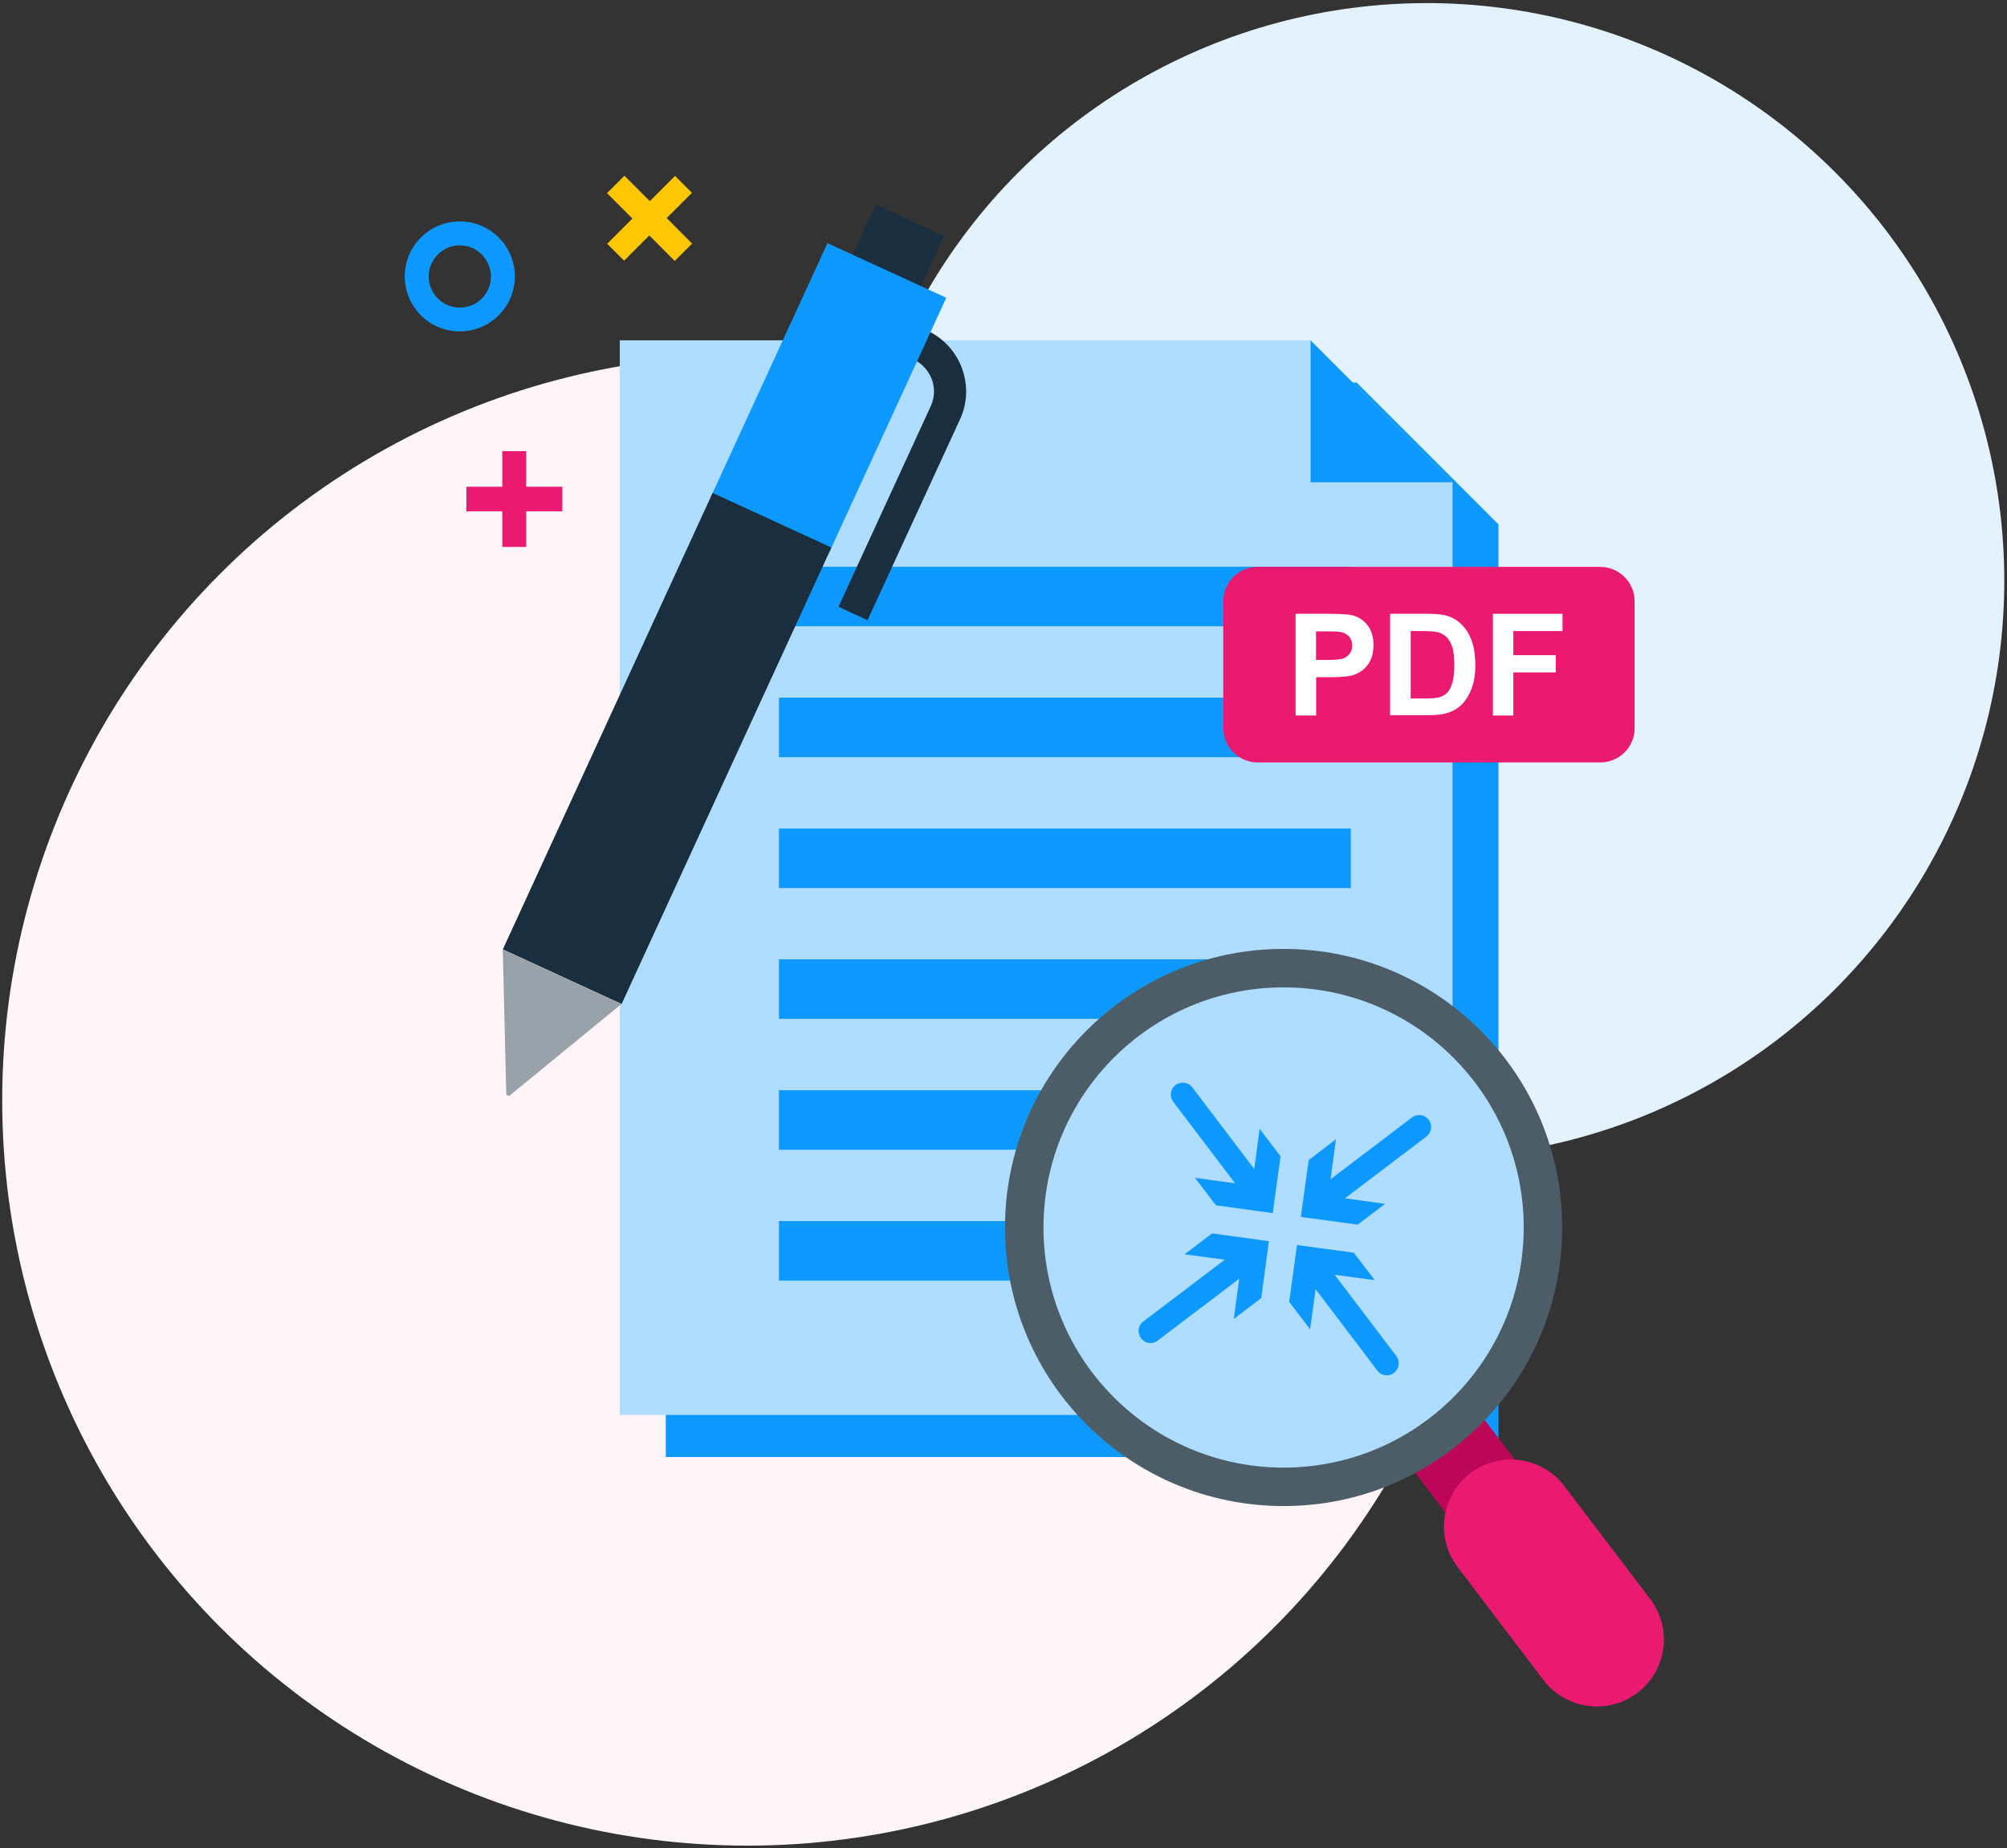 <svg width="354" height="326" viewBox="0 0 354 326" fill="none" xmlns="http://www.w3.org/2000/svg">
<rect x="0" y="0" width="354" height="326" fill="#333333" stroke="none"/>
<g style="mix-blend-mode:multiply">
<ellipse cx="251.67" cy="102.42" rx="101.852" ry="101.873" fill="#E3F2FD"/>
</g>
<g style="mix-blend-mode:multiply">
<ellipse cx="131.807" cy="194.103" rx="131.416" ry="131.444" fill="#FFF5F9"/>
</g>
<path d="M264.307 92.5V257.005H117.429V67.467H239.273L264.307 92.5Z" fill="#0D99FF"/>
<path d="M256.197 85.065V249.57H109.319V60.032H231.163L256.197 85.065Z" fill="#AEDDFF"/>
<path d="M256.197 85.065H231.163V60.032L256.197 85.065Z" fill="#0D99FF"/>
<path d="M238.259 99.962H137.394V110.465H238.259V99.962Z" fill="#0D99FF"/>
<path d="M238.259 123.052H137.394V133.555H238.259V123.052Z" fill="#0D99FF"/>
<path d="M238.259 146.143H137.394V156.646H238.259V146.143Z" fill="#0D99FF"/>
<path d="M238.259 169.205H137.394V179.708H238.259V169.205Z" fill="#0D99FF"/>
<path d="M238.259 192.296H137.394V202.799H238.259V192.296Z" fill="#0D99FF"/>
<path d="M226.461 215.385H137.394V225.889H226.461V215.385Z" fill="#0D99FF"/>
<path d="M282.244 134.485H221.843C218.492 134.485 215.76 131.753 215.76 128.402V106.072C215.76 102.721 218.492 99.99 221.843 99.99H282.244C285.595 99.99 288.326 102.721 288.326 106.072V128.402C288.354 131.753 285.623 134.485 282.244 134.485Z" fill="#EA1A71"/>
<path d="M228.516 126.178V108.269H234.317C236.514 108.269 237.95 108.353 238.625 108.55C239.639 108.832 240.512 109.395 241.216 110.296C241.92 111.197 242.258 112.352 242.258 113.788C242.258 114.886 242.061 115.815 241.667 116.575C241.272 117.336 240.766 117.927 240.146 118.349C239.527 118.772 238.907 119.053 238.259 119.194C237.386 119.363 236.147 119.448 234.514 119.448H232.149V126.206H228.516V126.178ZM232.121 111.31V116.407H234.092C235.528 116.407 236.485 116.322 236.964 116.125C237.443 115.928 237.809 115.646 238.09 115.252C238.372 114.858 238.513 114.379 238.513 113.872C238.513 113.225 238.316 112.69 237.95 112.267C237.555 111.845 237.077 111.591 236.485 111.479C236.063 111.394 235.19 111.366 233.895 111.366H232.121V111.31Z" fill="white"/>
<path d="M245.187 108.269H251.804C253.296 108.269 254.423 108.381 255.211 108.606C256.253 108.916 257.154 109.479 257.914 110.268C258.675 111.056 259.238 112.014 259.632 113.168C260.026 114.323 260.223 115.731 260.223 117.392C260.223 118.856 260.026 120.152 259.66 121.194C259.21 122.489 258.562 123.559 257.745 124.347C257.126 124.967 256.281 125.446 255.211 125.783C254.423 126.037 253.353 126.15 252.001 126.15H245.187V108.269ZM248.819 111.31V123.193H251.522C252.536 123.193 253.268 123.137 253.719 123.024C254.31 122.883 254.789 122.63 255.183 122.264C255.577 121.898 255.887 121.334 256.14 120.546C256.394 119.757 256.506 118.659 256.506 117.251C256.506 115.871 256.394 114.801 256.14 114.069C255.887 113.337 255.549 112.746 255.098 112.323C254.648 111.901 254.113 111.619 253.437 111.479C252.93 111.366 251.945 111.31 250.48 111.31H248.819Z" fill="white"/>
<path d="M263.321 126.178V108.269H275.598V111.31H266.925V115.562H274.416V118.603H266.925V126.206H263.321V126.178Z" fill="white"/>
<path d="M166.515 41.609L154.464 36.07L138.378 71.071L150.428 76.61L166.515 41.609Z" fill="#1A2E3D"/>
<path d="M153.022 109.395L147.897 107.03L164.173 71.634C165.609 68.536 164.229 64.847 161.132 63.411L157.274 61.637L159.639 56.512L163.497 58.286C166.369 59.61 168.566 61.975 169.664 64.932C170.762 67.888 170.649 71.099 169.326 73.971L153.022 109.395Z" fill="#1A2E3D"/>
<path d="M166.906 52.521L145.951 42.891L125.314 87.793L146.268 97.424L166.906 52.521Z" fill="#0D99FF"/>
<path d="M146.649 96.575L125.694 86.944L88.688 167.461L109.642 177.092L146.649 96.575Z" fill="#1A2E3D"/>
<path d="M89.777 193.337L89.298 193.112L88.678 167.459L109.629 177.089L89.777 193.337Z" fill="#99A2A9"/>
<path d="M246.406 230.109L234.144 239.429L255.409 267.406L267.671 258.086L246.406 230.109Z" fill="#BC0658"/>
<path d="M288.805 298.596C283.624 302.538 276.19 301.525 272.247 296.344L257.098 276.407C253.155 271.226 254.169 263.792 259.35 259.849C264.532 255.907 271.966 256.921 275.908 262.102L291.058 282.039C295.028 287.248 294.014 294.654 288.805 298.596Z" fill="#EA1A71"/>
<path d="M226.404 265.65C253.542 265.65 275.542 243.65 275.542 216.513C275.542 189.375 253.542 167.375 226.404 167.375C199.267 167.375 177.267 189.375 177.267 216.513C177.267 243.65 199.267 265.65 226.404 265.65Z" fill="#4D5D68"/>
<path d="M226.404 258.864C249.794 258.864 268.756 239.903 268.756 216.513C268.756 193.123 249.794 174.162 226.404 174.162C203.015 174.162 184.053 193.123 184.053 216.513C184.053 239.903 203.015 258.864 226.404 258.864Z" fill="#AEDDFF"/>
<path d="M221.561 212.232C220.913 212.232 220.294 211.95 219.871 211.387L206.946 194.351C206.242 193.421 206.411 192.098 207.341 191.394C208.27 190.69 209.593 190.859 210.297 191.788L223.222 208.824C223.926 209.754 223.757 211.077 222.828 211.781C222.462 212.091 222.012 212.232 221.561 212.232Z" fill="#0D99FF"/>
<path d="M210.776 207.755L220.829 209.135L222.181 199.11L225.869 203.954L224.49 213.978L214.465 212.599L210.776 207.755Z" fill="#0D99FF"/>
<path d="M244.623 242.587C243.976 242.587 243.356 242.306 242.934 241.742L230.009 224.706C229.305 223.777 229.474 222.453 230.403 221.749C231.332 221.045 232.656 221.214 233.36 222.144L246.285 239.18C246.989 240.109 246.82 241.433 245.891 242.137C245.524 242.446 245.074 242.587 244.623 242.587Z" fill="#0D99FF"/>
<path d="M242.483 225.804L232.459 224.453L231.079 234.477L227.39 229.634L228.77 219.609L238.794 220.961L242.483 225.804Z" fill="#0D99FF"/>
<path d="M233.303 213.838C232.656 213.838 232.036 213.556 231.614 212.993C230.91 212.064 231.079 210.74 232.008 210.036L249.044 197.111C249.974 196.407 251.297 196.576 252.001 197.505C252.705 198.435 252.536 199.758 251.607 200.462L234.571 213.387C234.176 213.697 233.726 213.838 233.303 213.838Z" fill="#0D99FF"/>
<path d="M235.641 200.941L234.289 210.966L244.314 212.346L239.47 216.006L229.446 214.655L230.825 204.63L235.641 200.941Z" fill="#0D99FF"/>
<path d="M202.948 236.898C202.3 236.898 201.681 236.617 201.258 236.053C200.554 235.124 200.723 233.801 201.653 233.097L218.689 220.172C219.618 219.468 220.942 219.637 221.646 220.566C222.35 221.495 222.181 222.819 221.251 223.523L204.215 236.448C203.849 236.757 203.398 236.898 202.948 236.898Z" fill="#0D99FF"/>
<path d="M217.619 232.647L218.97 222.594L208.946 221.243L213.789 217.554L223.814 218.933L222.462 228.958L217.619 232.647Z" fill="#0D99FF"/>
<path d="M88.594 96.47V90.191H82.258V85.854H88.594V79.575H92.818V85.854H99.182V90.191H92.818V96.47H88.594Z" fill="#EA1A71"/>
<path d="M107.095 42.996L111.544 38.547L107.066 34.069L110.136 31L114.613 35.477L119.062 31.028L122.047 34.013L117.598 38.462L122.075 42.968L119.006 46.037L114.529 41.532L110.079 45.981L107.095 42.996Z" fill="#FEC603"/>
<path d="M81.104 58.455C75.754 58.455 71.389 54.118 71.389 48.768C71.389 43.418 75.754 39.053 81.104 39.053C86.454 39.053 90.819 43.418 90.819 48.768C90.79 54.118 86.454 58.455 81.104 58.455ZM81.104 43.277C78.091 43.277 75.613 45.727 75.613 48.768C75.613 51.781 78.062 54.259 81.104 54.259C84.145 54.259 86.595 51.809 86.595 48.768C86.567 45.727 84.117 43.277 81.104 43.277Z" fill="#0D99FF"/>
</svg>
